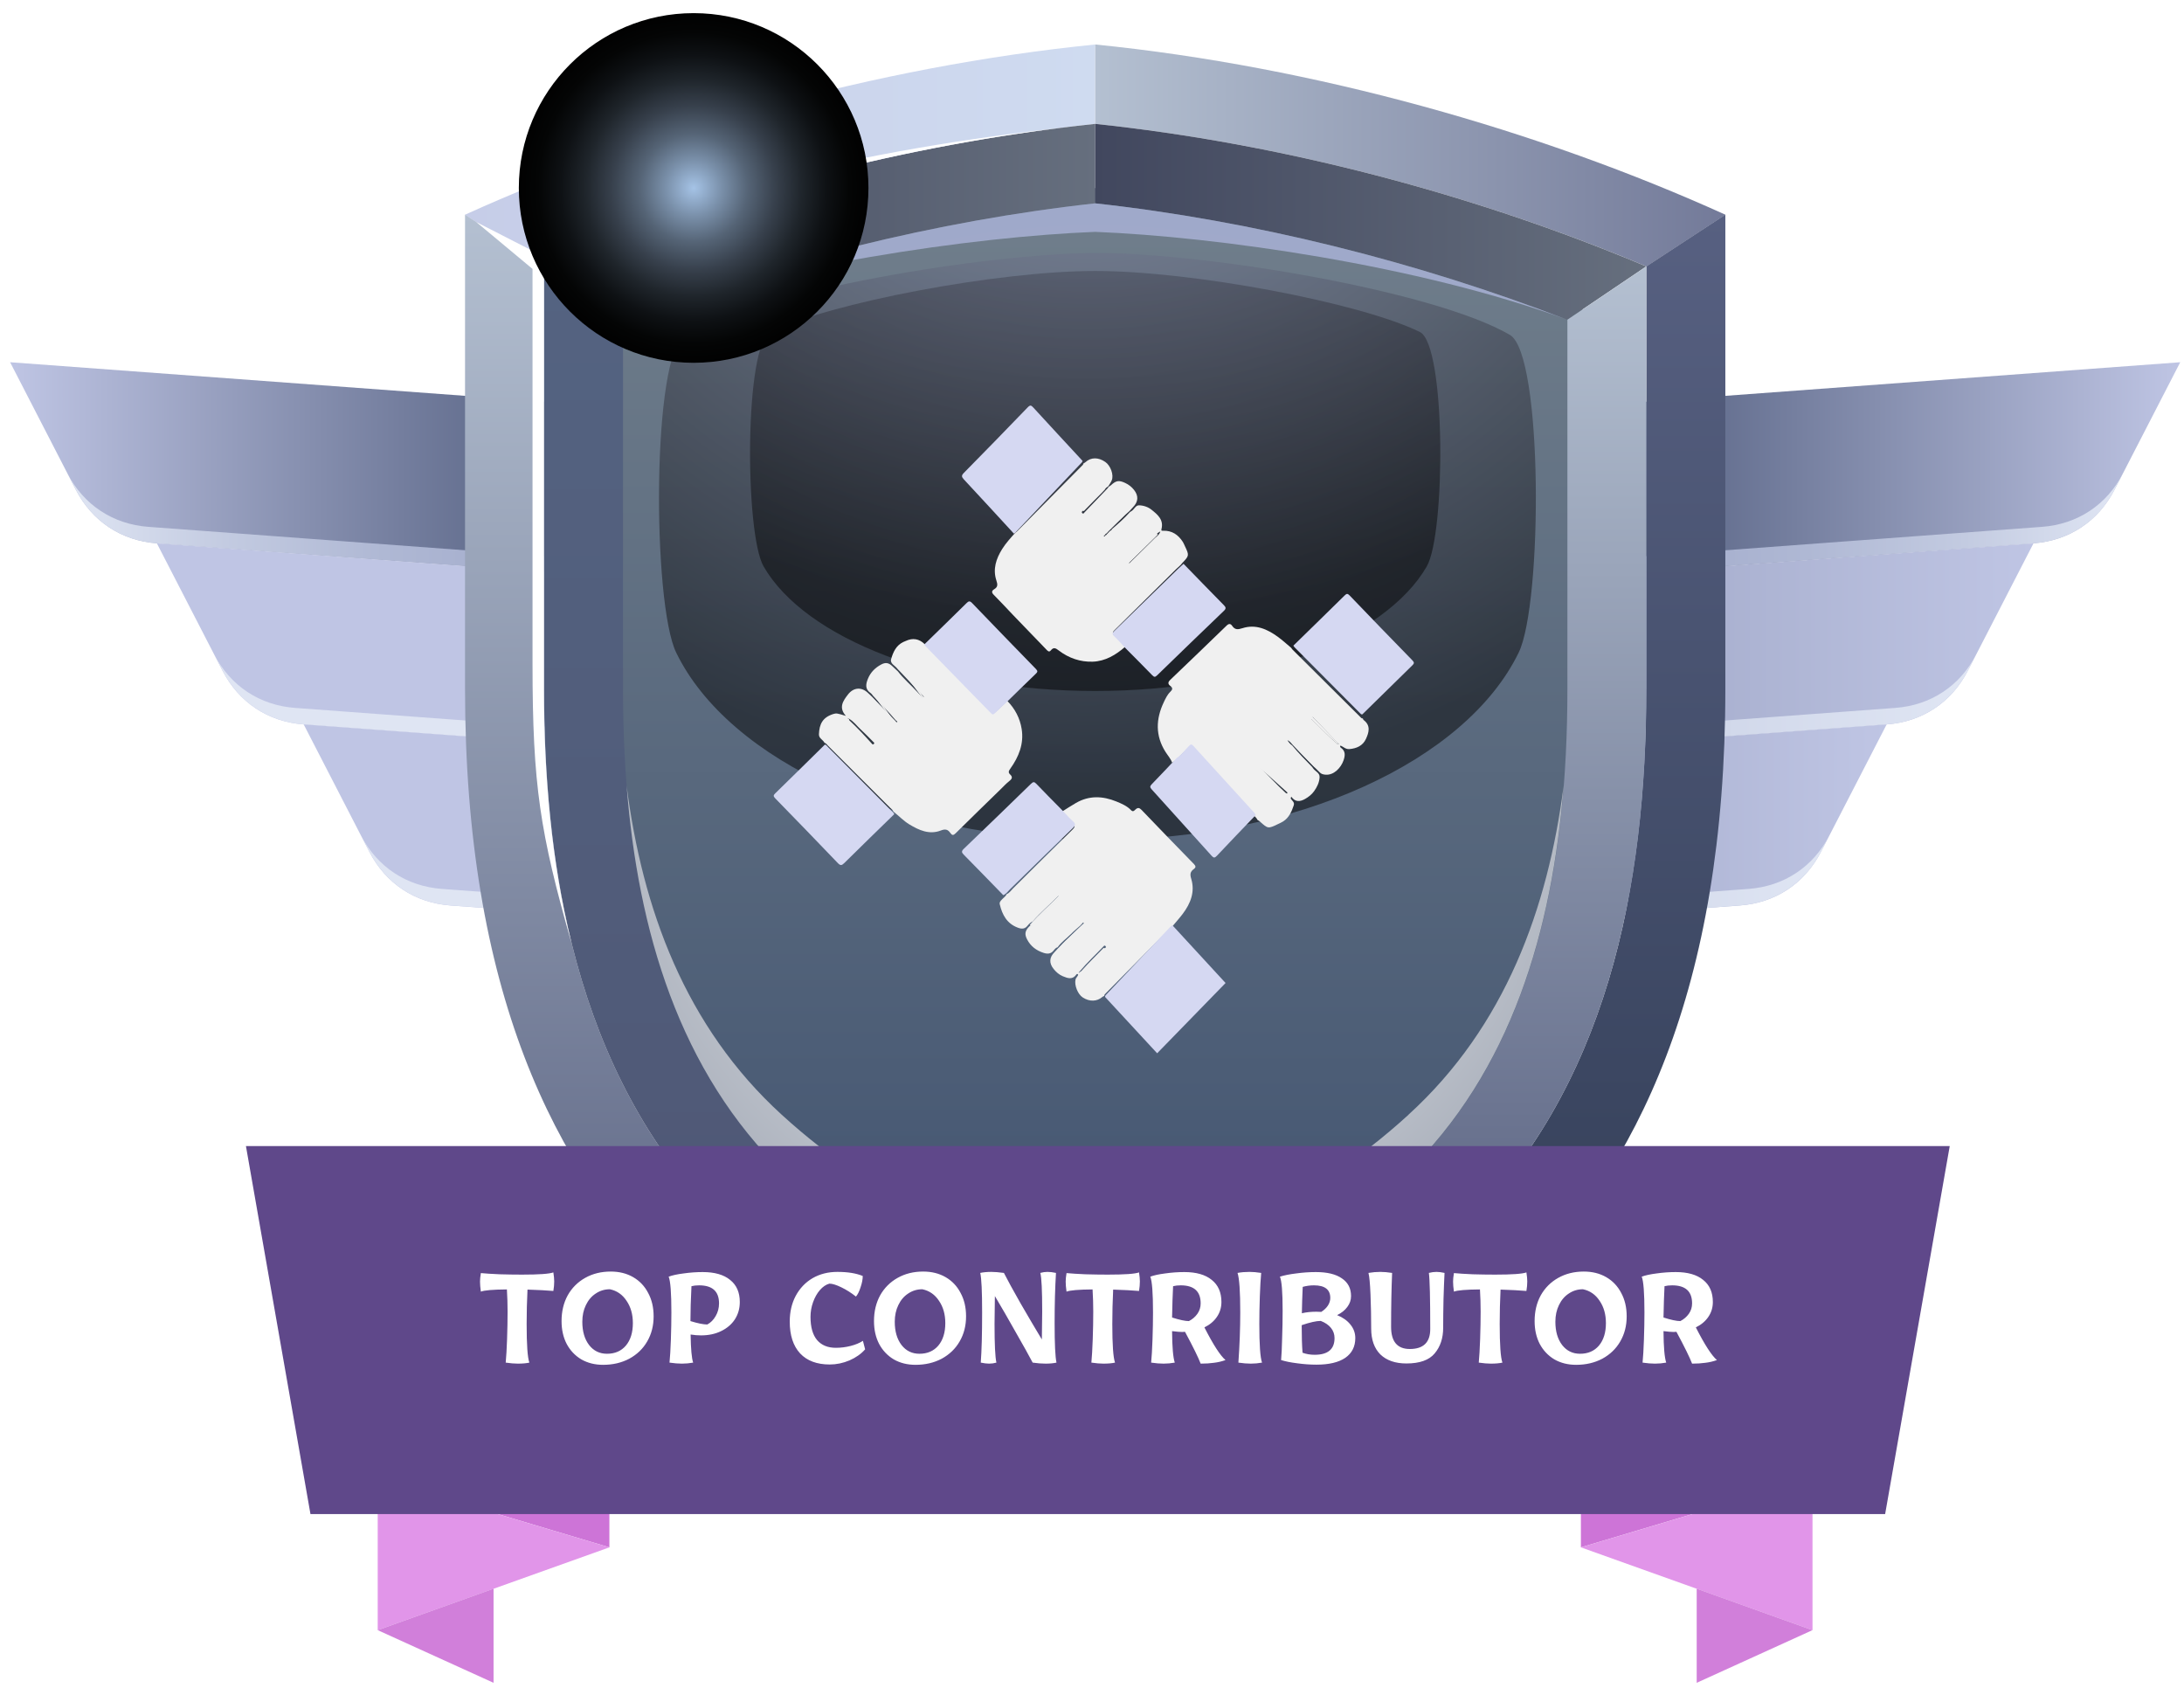 <svg width="154" height="119" viewBox="0 0 154 119" fill="none" xmlns="http://www.w3.org/2000/svg">
<path fill-rule="evenodd" clip-rule="evenodd" d="M153.735 25.539L105.172 29.126V41.128L143.382 38.306C145.89 38.122 147.954 36.755 149.106 34.52L153.735 25.539Z" fill="url(#paint0_linear_308_7963)"/>
<path style="mix-blend-mode:multiply" fill-rule="evenodd" clip-rule="evenodd" d="M105.172 40.015L143.984 37.145C146.493 36.962 148.556 35.595 149.708 33.359L149.106 34.522C147.954 36.758 145.89 38.124 143.382 38.308L105.172 41.13V40.01V40.015Z" fill="url(#paint1_linear_308_7963)"/>
<path fill-rule="evenodd" clip-rule="evenodd" d="M143.382 38.309L105.172 41.131V53.133L133.035 51.075C135.543 50.892 137.606 49.525 138.758 47.289L143.387 38.309H143.382Z" fill="url(#paint2_linear_308_7963)"/>
<path style="mix-blend-mode:multiply" fill-rule="evenodd" clip-rule="evenodd" d="M105.175 52.016L133.635 49.911C136.143 49.728 138.207 48.361 139.359 46.125L138.756 47.288C137.604 49.523 135.541 50.89 133.033 51.073L105.17 53.131V52.011L105.175 52.016Z" fill="url(#paint3_linear_308_7963)"/>
<path fill-rule="evenodd" clip-rule="evenodd" d="M133.033 51.074L105.17 53.132V65.134L122.681 63.841C125.189 63.657 127.252 62.291 128.404 60.055L133.033 51.074Z" fill="url(#paint4_linear_308_7963)"/>
<path style="mix-blend-mode:multiply" fill-rule="evenodd" clip-rule="evenodd" d="M105.175 64.013L123.283 62.673C125.791 62.489 127.854 61.123 129.006 58.887L128.404 60.049C127.252 62.285 125.189 63.652 122.681 63.835L105.17 65.129V64.008L105.175 64.013Z" fill="url(#paint5_linear_308_7963)"/>
<path fill-rule="evenodd" clip-rule="evenodd" d="M0.713 25.539L49.276 29.126V41.128L11.065 38.306C8.557 38.122 6.494 36.755 5.342 34.52L0.713 25.539Z" fill="url(#paint6_linear_308_7963)"/>
<path style="mix-blend-mode:multiply" fill-rule="evenodd" clip-rule="evenodd" d="M49.278 40.015L10.466 37.145C7.957 36.962 5.894 35.595 4.742 33.359L5.344 34.522C6.496 36.758 8.56 38.124 11.068 38.308L49.278 41.13V40.01V40.015Z" fill="url(#paint7_linear_308_7963)"/>
<path fill-rule="evenodd" clip-rule="evenodd" d="M11.068 38.309L49.278 41.131V53.133L21.415 51.075C18.907 50.892 16.843 49.525 15.691 47.289L11.062 38.309H11.068Z" fill="url(#paint8_linear_308_7963)"/>
<path style="mix-blend-mode:multiply" fill-rule="evenodd" clip-rule="evenodd" d="M49.277 52.016L20.817 49.911C18.309 49.728 16.246 48.361 15.094 46.125L15.696 47.288C16.848 49.523 18.911 50.89 21.419 51.073L49.282 53.131V52.011L49.277 52.016Z" fill="url(#paint9_linear_308_7963)"/>
<path fill-rule="evenodd" clip-rule="evenodd" d="M21.414 51.074L49.277 53.132V65.134L31.767 63.841C29.258 63.657 27.195 62.291 26.043 60.055L21.414 51.074Z" fill="url(#paint10_linear_308_7963)"/>
<path style="mix-blend-mode:multiply" fill-rule="evenodd" clip-rule="evenodd" d="M49.276 64.013L31.169 62.673C28.66 62.489 26.597 61.123 25.445 58.887L26.047 60.049C27.2 62.285 29.263 63.652 31.771 63.835L49.282 65.129V64.008L49.276 64.013Z" fill="url(#paint11_linear_308_7963)"/>
<path fill-rule="evenodd" clip-rule="evenodd" d="M76.873 95.548C68.903 92.81 60.771 89.5 54.607 83.562C45.15 74.451 42.852 61.15 42.852 48.567V21.804L43.543 21.537C54.22 17.405 65.724 14.52 77.103 13.268L77.224 13.258L77.344 13.268C88.723 14.525 100.227 17.405 110.904 21.537L111.595 21.804V48.567C111.595 61.156 109.297 74.451 99.84 83.562C93.676 89.5 85.549 92.81 77.574 95.548L77.224 95.669L76.873 95.548Z" fill="url(#paint12_linear_308_7963)"/>
<path fill-rule="evenodd" clip-rule="evenodd" d="M38.364 18.783C50.565 13.657 64.148 10.106 77.224 8.734V3.137C61.766 4.687 45.883 9.206 32.787 15.139L38.359 18.788L38.364 18.783Z" fill="url(#paint13_linear_308_7963)"/>
<path fill-rule="evenodd" clip-rule="evenodd" d="M77.223 8.734C64.147 10.106 50.559 13.657 38.363 18.783L43.935 22.543C54.539 18.438 66.075 15.563 77.223 14.337V8.734Z" fill="url(#paint14_linear_308_7963)"/>
<path fill-rule="evenodd" clip-rule="evenodd" d="M38.363 48.567V18.783L32.791 15.133V48.567C32.791 90.799 57.544 99.743 77.227 106.289V100.413C67.948 97.287 58.68 93.721 51.496 86.799C41.101 76.781 38.368 62.486 38.368 48.567H38.363Z" fill="url(#paint15_linear_308_7963)"/>
<path fill-rule="evenodd" clip-rule="evenodd" d="M38.365 18.781V48.566C38.365 62.484 41.098 76.78 51.492 86.797C58.672 93.72 67.945 97.286 77.224 100.412V94.526C69.37 91.824 61.373 88.578 55.357 82.786C46.141 73.905 43.931 60.856 43.931 48.566V22.541L38.359 18.781H38.365Z" fill="url(#paint16_linear_308_7963)"/>
<path fill-rule="evenodd" clip-rule="evenodd" d="M116.088 18.783C103.887 13.657 90.304 10.106 77.228 8.734V3.137C92.686 4.687 108.569 9.206 121.665 15.139L116.093 18.788L116.088 18.783Z" fill="url(#paint17_linear_308_7963)"/>
<path fill-rule="evenodd" clip-rule="evenodd" d="M77.223 8.734C90.298 10.106 103.887 13.657 116.082 18.783L110.511 22.543C99.907 18.438 88.366 15.563 77.223 14.337V8.734Z" fill="url(#paint18_linear_308_7963)"/>
<path fill-rule="evenodd" clip-rule="evenodd" d="M116.087 48.567V18.783L121.659 15.133V48.567C121.659 90.799 96.906 99.743 77.223 106.289V100.413C86.502 97.287 95.77 93.721 102.954 86.799C113.349 76.781 116.082 62.486 116.082 48.567H116.087Z" fill="url(#paint19_linear_308_7963)"/>
<path fill-rule="evenodd" clip-rule="evenodd" d="M116.088 18.781V48.566C116.088 62.484 113.355 76.78 102.96 86.797C95.776 93.72 86.507 97.286 77.228 100.412V94.526C85.083 91.824 93.079 88.578 99.096 82.786C108.312 73.905 110.522 60.856 110.522 48.566V22.541L116.093 18.781H116.088Z" fill="url(#paint20_linear_308_7963)"/>
<path style="mix-blend-mode:multiply" fill-rule="evenodd" clip-rule="evenodd" d="M43.934 22.541C54.396 18.693 68.718 16.682 77.222 16.347C85.726 16.682 100.047 18.687 110.51 22.541C99.906 18.436 88.365 15.561 77.222 14.336C66.073 15.561 54.537 18.436 43.934 22.541Z" fill="url(#paint21_radial_308_7963)"/>
<path style="mix-blend-mode:multiply" fill-rule="evenodd" clip-rule="evenodd" d="M99.313 78.599C85.447 91.239 68.994 91.239 55.128 78.599C48.294 72.372 45.288 64.025 44.184 55.391C44.98 65.513 47.833 75.535 55.353 82.782C61.364 88.574 69.36 91.826 77.22 94.522C85.075 91.82 93.071 88.574 99.088 82.782C106.612 75.535 109.461 65.507 110.257 55.391C109.152 64.02 106.146 72.367 99.313 78.593V78.599Z" fill="url(#paint22_radial_308_7963)"/>
<path style="mix-blend-mode:screen" opacity="0.5" fill-rule="evenodd" clip-rule="evenodd" d="M77.383 59.217C63.287 59.217 51.395 53.64 47.682 46.016C45.991 42.544 45.954 24.981 48.295 23.614C53.589 20.525 69.549 17.844 77.383 17.844C85.217 17.844 101.178 20.525 106.472 23.614C108.812 24.981 108.776 42.549 107.084 46.016C103.372 53.64 91.48 59.217 77.383 59.217Z" fill="url(#paint23_radial_308_7963)"/>
<path style="mix-blend-mode:screen" opacity="0.5" fill-rule="evenodd" clip-rule="evenodd" d="M77.225 48.718C66.129 48.718 56.766 45.01 53.844 39.936C52.514 37.627 52.482 24.316 54.325 23.41C58.494 21.352 70.344 19.105 77.225 19.105C84.105 19.105 95.955 21.352 100.123 23.41C101.967 24.321 101.935 37.632 100.605 39.936C97.683 45.005 88.32 48.718 77.225 48.718Z" fill="url(#paint24_radial_308_7963)"/>
<path fill-rule="evenodd" clip-rule="evenodd" d="M37.55 46.823C37.55 55.385 38.079 58.699 40.299 66.496C38.87 60.7 38.356 54.599 38.356 48.567V18.782C49.96 13.907 62.821 10.456 75.299 8.953C67.864 9.791 61.318 10.885 54.862 12.519C54.516 12.095 53.94 11.891 53.385 12.053C52.851 12.21 52.479 12.655 52.395 13.168C50.976 13.561 49.552 13.98 48.122 14.43C47.588 13.87 46.761 13.634 45.981 13.902C45.211 14.163 44.698 14.839 44.603 15.593C42.498 16.321 40.357 17.122 38.157 17.996L33.586 15.656L37.55 18.96V46.823Z" fill="white"/>
<path style="mix-blend-mode:screen" d="M48.91 25.579C55.718 25.579 61.237 20.06 61.237 13.252C61.237 6.445 55.718 0.926 48.91 0.926C42.103 0.926 36.584 6.445 36.584 13.252C36.584 20.06 42.103 25.579 48.91 25.579Z" fill="url(#paint25_radial_308_7963)"/>
<path d="M21.699 102.747L42.97 109.094V102.747H21.699Z" fill="#CD74D7"/>
<path d="M132.738 102.747L111.473 109.094V102.747H132.738Z" fill="#CD74D7"/>
<path d="M42.971 109.095L26.633 114.934V104.225L42.971 109.095Z" fill="#E195E9"/>
<path d="M111.473 109.095L127.805 114.934V104.225L111.473 109.095Z" fill="#E195E9"/>
<path d="M34.802 112.01V118.645L26.633 114.932L34.802 112.01Z" fill="#D17FDA"/>
<path d="M119.639 112.01V118.645L127.802 114.932L119.639 112.01Z" fill="#D17FDA"/>
<g filter="url(#filter0_i_308_7963)">
<path d="M17.342 76.803H137.481L132.926 102.75H21.892L17.342 76.803Z" fill="#5F488A"/>
</g>
<g filter="url(#filter1_d_308_7963)">
<path d="M36.511 92.142C36.279 92.142 35.995 92.118 35.659 92.07C35.699 91.654 35.731 91.102 35.755 90.414C35.779 89.718 35.791 89.07 35.791 88.47C35.791 87.958 35.775 87.438 35.743 86.91C34.759 86.918 34.147 86.97 33.907 87.066C33.867 86.786 33.847 86.55 33.847 86.358C33.847 86.198 33.867 85.998 33.907 85.758C34.235 85.79 34.675 85.818 35.227 85.842C35.787 85.858 36.315 85.866 36.811 85.866C38.003 85.866 38.739 85.814 39.019 85.71C39.059 85.966 39.079 86.178 39.079 86.346C39.079 86.554 39.059 86.778 39.019 87.018C38.555 86.978 37.947 86.946 37.195 86.922C37.155 87.746 37.135 88.554 37.135 89.346C37.135 90.81 37.199 91.718 37.327 92.07C37.111 92.118 36.839 92.142 36.511 92.142ZM42.525 92.226C41.949 92.226 41.437 92.098 40.989 91.842C40.549 91.578 40.205 91.214 39.957 90.75C39.717 90.286 39.597 89.75 39.597 89.142C39.597 88.462 39.741 87.858 40.029 87.33C40.325 86.802 40.737 86.39 41.265 86.094C41.793 85.798 42.393 85.65 43.065 85.65C43.665 85.65 44.193 85.782 44.649 86.046C45.105 86.31 45.457 86.682 45.705 87.162C45.961 87.634 46.089 88.182 46.089 88.806C46.089 89.47 45.937 90.062 45.633 90.582C45.337 91.094 44.917 91.498 44.373 91.794C43.829 92.082 43.213 92.226 42.525 92.226ZM42.801 91.446C43.361 91.446 43.805 91.254 44.133 90.87C44.461 90.478 44.625 89.95 44.625 89.286C44.625 88.67 44.477 88.146 44.181 87.714C43.893 87.274 43.501 87.002 43.005 86.898C42.637 86.898 42.305 86.998 42.009 87.198C41.713 87.39 41.481 87.662 41.313 88.014C41.145 88.358 41.061 88.75 41.061 89.19C41.061 89.87 41.221 90.418 41.541 90.834C41.861 91.242 42.281 91.446 42.801 91.446ZM48.085 92.142C47.829 92.142 47.537 92.118 47.209 92.07C47.249 91.678 47.281 91.142 47.305 90.462C47.329 89.774 47.341 89.13 47.341 88.53C47.341 87.162 47.277 86.322 47.149 86.01C47.405 85.914 47.757 85.838 48.205 85.782C48.653 85.718 49.101 85.686 49.549 85.686C50.389 85.686 51.033 85.87 51.481 86.238C51.937 86.598 52.165 87.118 52.165 87.798C52.165 88.254 52.049 88.662 51.817 89.022C51.585 89.374 51.261 89.65 50.845 89.85C50.437 90.05 49.965 90.15 49.429 90.15C49.197 90.15 48.953 90.13 48.697 90.09C48.713 91.114 48.773 91.774 48.877 92.07C48.613 92.118 48.349 92.142 48.085 92.142ZM49.873 89.382C50.113 89.254 50.309 89.058 50.461 88.794C50.621 88.522 50.701 88.222 50.701 87.894C50.701 87.046 50.233 86.622 49.297 86.622C49.089 86.622 48.909 86.642 48.757 86.682C48.709 87.626 48.685 88.446 48.685 89.142C49.205 89.302 49.601 89.382 49.873 89.382ZM58.507 92.202C57.603 92.202 56.907 91.942 56.419 91.422C55.931 90.894 55.687 90.146 55.687 89.178C55.687 88.498 55.827 87.894 56.107 87.366C56.395 86.83 56.791 86.414 57.295 86.118C57.807 85.822 58.391 85.674 59.047 85.674C59.775 85.674 60.371 85.77 60.835 85.962C60.835 86.194 60.783 86.462 60.679 86.766C60.583 87.062 60.475 87.278 60.355 87.414C60.035 87.158 59.695 86.942 59.335 86.766C58.975 86.59 58.691 86.502 58.483 86.502C58.243 86.566 58.019 86.718 57.811 86.958C57.611 87.19 57.451 87.474 57.331 87.81C57.211 88.146 57.151 88.49 57.151 88.842C57.151 89.57 57.307 90.118 57.619 90.486C57.931 90.846 58.371 91.026 58.939 91.026C59.291 91.026 59.639 90.982 59.983 90.894C60.327 90.806 60.615 90.686 60.847 90.534L61.003 91.134C60.723 91.454 60.355 91.714 59.899 91.914C59.443 92.106 58.979 92.202 58.507 92.202ZM64.556 92.226C63.98 92.226 63.468 92.098 63.02 91.842C62.58 91.578 62.236 91.214 61.988 90.75C61.748 90.286 61.628 89.75 61.628 89.142C61.628 88.462 61.772 87.858 62.06 87.33C62.356 86.802 62.768 86.39 63.296 86.094C63.824 85.798 64.424 85.65 65.096 85.65C65.696 85.65 66.224 85.782 66.68 86.046C67.136 86.31 67.488 86.682 67.736 87.162C67.992 87.634 68.12 88.182 68.12 88.806C68.12 89.47 67.968 90.062 67.664 90.582C67.368 91.094 66.948 91.498 66.404 91.794C65.86 92.082 65.244 92.226 64.556 92.226ZM64.832 91.446C65.392 91.446 65.836 91.254 66.164 90.87C66.492 90.478 66.656 89.95 66.656 89.286C66.656 88.67 66.508 88.146 66.212 87.714C65.924 87.274 65.532 87.002 65.036 86.898C64.668 86.898 64.336 86.998 64.04 87.198C63.744 87.39 63.512 87.662 63.344 88.014C63.176 88.358 63.092 88.75 63.092 89.19C63.092 89.87 63.252 90.418 63.572 90.834C63.892 91.242 64.312 91.446 64.832 91.446ZM69.744 92.142C69.584 92.142 69.388 92.118 69.156 92.07C69.22 91.238 69.252 90.058 69.252 88.53C69.252 87.05 69.208 86.122 69.12 85.746C69.344 85.698 69.604 85.674 69.9 85.674C70.132 85.674 70.428 85.698 70.788 85.746C71.044 86.25 71.436 86.966 71.964 87.894C72.5 88.822 73 89.67 73.464 90.438C73.48 89.59 73.488 88.934 73.488 88.47C73.488 86.982 73.444 86.074 73.356 85.746C73.524 85.698 73.692 85.674 73.86 85.674C74.036 85.674 74.236 85.698 74.46 85.746C74.396 86.786 74.364 87.966 74.364 89.286C74.364 90.75 74.408 91.678 74.496 92.07C74.28 92.118 74.024 92.142 73.728 92.142C73.456 92.142 73.152 92.118 72.816 92.07C72.56 91.582 72.168 90.878 71.64 89.958C71.12 89.03 70.624 88.17 70.152 87.378C70.136 88.226 70.128 88.882 70.128 89.346C70.128 90.786 70.172 91.694 70.26 92.07C70.092 92.118 69.92 92.142 69.744 92.142ZM77.808 92.142C77.576 92.142 77.292 92.118 76.956 92.07C76.996 91.654 77.028 91.102 77.052 90.414C77.076 89.718 77.088 89.07 77.088 88.47C77.088 87.958 77.072 87.438 77.04 86.91C76.056 86.918 75.444 86.97 75.204 87.066C75.164 86.786 75.144 86.55 75.144 86.358C75.144 86.198 75.164 85.998 75.204 85.758C75.532 85.79 75.972 85.818 76.524 85.842C77.084 85.858 77.612 85.866 78.108 85.866C79.3 85.866 80.036 85.814 80.316 85.71C80.356 85.966 80.376 86.178 80.376 86.346C80.376 86.554 80.356 86.778 80.316 87.018C79.852 86.978 79.244 86.946 78.492 86.922C78.452 87.746 78.432 88.554 78.432 89.346C78.432 90.81 78.496 91.718 78.624 92.07C78.408 92.118 78.136 92.142 77.808 92.142ZM82.046 92.142C81.79 92.142 81.498 92.118 81.17 92.07C81.21 91.678 81.242 91.138 81.266 90.45C81.29 89.754 81.302 89.114 81.302 88.53C81.302 87.162 81.238 86.322 81.11 86.01C81.366 85.914 81.718 85.838 82.166 85.782C82.614 85.718 83.062 85.686 83.51 85.686C84.35 85.686 84.994 85.87 85.442 86.238C85.898 86.598 86.126 87.118 86.126 87.798C86.126 88.19 86.018 88.542 85.802 88.854C85.594 89.158 85.302 89.402 84.926 89.586C85.55 90.81 86.046 91.578 86.414 91.89C86.15 91.986 85.878 92.05 85.598 92.082C85.326 92.122 85.014 92.142 84.662 92.142C84.502 91.718 84.134 90.97 83.558 89.898L83.366 89.91C83.206 89.91 82.966 89.89 82.646 89.85C82.654 90.978 82.718 91.718 82.838 92.07C82.574 92.118 82.31 92.142 82.046 92.142ZM83.834 89.142C84.082 89.014 84.282 88.842 84.434 88.626C84.586 88.41 84.662 88.166 84.662 87.894C84.662 87.046 84.194 86.622 83.258 86.622C83.05 86.622 82.87 86.642 82.718 86.682C82.686 87.29 82.662 88.026 82.646 88.89C83.174 89.058 83.57 89.142 83.834 89.142ZM88.198 92.142C87.942 92.142 87.65 92.118 87.322 92.07C87.41 90.838 87.454 89.658 87.454 88.53C87.454 87.058 87.39 86.13 87.262 85.746C87.526 85.698 87.806 85.674 88.102 85.674C88.342 85.674 88.618 85.698 88.93 85.746C88.89 86.162 88.858 86.718 88.834 87.414C88.81 88.102 88.798 88.746 88.798 89.346C88.798 90.81 88.862 91.718 88.99 92.07C88.726 92.118 88.462 92.142 88.198 92.142ZM92.83 92.214C92.382 92.214 91.93 92.182 91.474 92.118C91.018 92.062 90.638 91.986 90.334 91.89C90.366 91.546 90.39 91.038 90.406 90.366C90.43 89.694 90.442 89.042 90.442 88.41C90.442 87.098 90.378 86.298 90.25 86.01C90.554 85.914 90.938 85.838 91.402 85.782C91.866 85.718 92.326 85.686 92.782 85.686C93.582 85.686 94.194 85.834 94.618 86.13C95.05 86.418 95.266 86.834 95.266 87.378C95.266 87.658 95.178 87.914 95.002 88.146C94.834 88.378 94.594 88.57 94.282 88.722C94.682 88.882 94.994 89.102 95.218 89.382C95.45 89.662 95.566 89.982 95.566 90.342C95.566 90.942 95.33 91.406 94.858 91.734C94.386 92.054 93.71 92.214 92.83 92.214ZM91.798 88.59C92.102 88.518 92.442 88.482 92.818 88.482L93.166 88.494C93.366 88.366 93.522 88.218 93.634 88.05C93.746 87.874 93.802 87.694 93.802 87.51C93.802 86.918 93.418 86.622 92.65 86.622C92.378 86.622 92.114 86.658 91.858 86.73C91.826 87.426 91.806 88.046 91.798 88.59ZM92.698 91.518C93.634 91.518 94.102 91.126 94.102 90.342C94.102 90.07 94.018 89.83 93.85 89.622C93.682 89.414 93.442 89.25 93.13 89.13C92.818 89.13 92.37 89.23 91.786 89.43C91.786 90.222 91.806 90.87 91.846 91.374C92.11 91.47 92.394 91.518 92.698 91.518ZM99.17 92.13C98.386 92.13 97.774 91.918 97.334 91.494C96.902 91.062 96.686 90.454 96.686 89.67C96.686 88.846 96.67 88.046 96.638 87.27C96.606 86.494 96.558 85.986 96.494 85.746C96.774 85.698 97.054 85.674 97.334 85.674C97.574 85.674 97.85 85.698 98.162 85.746C98.114 86.866 98.09 88.134 98.09 89.55C98.09 90.59 98.53 91.11 99.41 91.11C100.37 91.11 100.85 90.642 100.85 89.706C100.85 87.522 100.818 86.202 100.754 85.746C100.938 85.698 101.118 85.674 101.294 85.674C101.454 85.674 101.642 85.698 101.858 85.746C101.834 86.202 101.81 86.814 101.786 87.582C101.77 88.35 101.762 89.026 101.762 89.61C101.762 90.346 101.562 90.95 101.162 91.422C100.77 91.894 100.106 92.13 99.17 92.13ZM105.124 92.142C104.892 92.142 104.608 92.118 104.272 92.07C104.312 91.654 104.344 91.102 104.368 90.414C104.392 89.718 104.404 89.07 104.404 88.47C104.404 87.958 104.388 87.438 104.356 86.91C103.372 86.918 102.76 86.97 102.52 87.066C102.48 86.786 102.46 86.55 102.46 86.358C102.46 86.198 102.48 85.998 102.52 85.758C102.848 85.79 103.288 85.818 103.84 85.842C104.4 85.858 104.928 85.866 105.424 85.866C106.616 85.866 107.352 85.814 107.632 85.71C107.672 85.966 107.692 86.178 107.692 86.346C107.692 86.554 107.672 86.778 107.632 87.018C107.168 86.978 106.56 86.946 105.808 86.922C105.768 87.746 105.748 88.554 105.748 89.346C105.748 90.81 105.812 91.718 105.94 92.07C105.724 92.118 105.452 92.142 105.124 92.142ZM111.138 92.226C110.562 92.226 110.05 92.098 109.602 91.842C109.162 91.578 108.818 91.214 108.57 90.75C108.33 90.286 108.21 89.75 108.21 89.142C108.21 88.462 108.354 87.858 108.642 87.33C108.938 86.802 109.35 86.39 109.878 86.094C110.406 85.798 111.006 85.65 111.678 85.65C112.278 85.65 112.806 85.782 113.262 86.046C113.718 86.31 114.07 86.682 114.318 87.162C114.574 87.634 114.702 88.182 114.702 88.806C114.702 89.47 114.55 90.062 114.246 90.582C113.95 91.094 113.53 91.498 112.986 91.794C112.442 92.082 111.826 92.226 111.138 92.226ZM111.414 91.446C111.974 91.446 112.418 91.254 112.746 90.87C113.074 90.478 113.238 89.95 113.238 89.286C113.238 88.67 113.09 88.146 112.794 87.714C112.506 87.274 112.114 87.002 111.618 86.898C111.25 86.898 110.918 86.998 110.622 87.198C110.326 87.39 110.094 87.662 109.926 88.014C109.758 88.358 109.674 88.75 109.674 89.19C109.674 89.87 109.834 90.418 110.154 90.834C110.474 91.242 110.894 91.446 111.414 91.446ZM116.698 92.142C116.442 92.142 116.15 92.118 115.822 92.07C115.862 91.678 115.894 91.138 115.918 90.45C115.942 89.754 115.954 89.114 115.954 88.53C115.954 87.162 115.89 86.322 115.762 86.01C116.018 85.914 116.37 85.838 116.818 85.782C117.266 85.718 117.714 85.686 118.162 85.686C119.002 85.686 119.646 85.87 120.094 86.238C120.55 86.598 120.778 87.118 120.778 87.798C120.778 88.19 120.67 88.542 120.454 88.854C120.246 89.158 119.954 89.402 119.578 89.586C120.202 90.81 120.698 91.578 121.066 91.89C120.802 91.986 120.53 92.05 120.25 92.082C119.978 92.122 119.666 92.142 119.314 92.142C119.154 91.718 118.786 90.97 118.21 89.898L118.018 89.91C117.858 89.91 117.618 89.89 117.298 89.85C117.306 90.978 117.37 91.718 117.49 92.07C117.226 92.118 116.962 92.142 116.698 92.142ZM118.486 89.142C118.734 89.014 118.934 88.842 119.086 88.626C119.238 88.41 119.314 88.166 119.314 87.894C119.314 87.046 118.846 86.622 117.91 86.622C117.702 86.622 117.522 86.642 117.37 86.682C117.338 87.29 117.314 88.026 117.298 88.89C117.826 89.058 118.222 89.142 118.486 89.142Z" fill="white"/>
</g>
<g filter="url(#filter2_di_308_7963)">
<path d="M92.532 51.086C92.551 51.112 92.57 51.138 92.587 51.165C92.73 51.383 93.063 51.483 93.049 51.787C93.033 52.156 92.873 52.488 92.656 52.789C92.489 53.02 92.267 53.192 92.024 53.33C91.678 53.526 91.33 53.568 91.055 53.171C91.024 53.246 91.004 53.269 91.01 53.282C91.078 53.449 91.306 53.541 91.225 53.782C91.075 54.223 90.897 54.644 90.484 54.911C90.368 54.987 90.237 55.041 90.111 55.102C89.416 55.437 89.406 55.434 88.834 54.917C88.788 54.875 88.728 54.848 88.674 54.814C88.64 54.761 88.615 54.7 88.572 54.656C87.017 53.08 85.457 51.508 83.905 49.929C83.769 49.791 83.701 49.821 83.574 49.936C83.267 50.216 83.017 50.559 82.651 50.774C82.552 50.486 82.341 50.264 82.183 50.012C81.457 48.861 81.498 47.691 82.065 46.501C82.19 46.239 82.315 45.972 82.526 45.77C82.684 45.618 82.709 45.503 82.526 45.365C82.335 45.222 82.35 45.092 82.525 44.925C83.852 43.658 85.174 42.385 86.492 41.107C86.647 40.957 86.769 40.956 86.884 41.125C87.078 41.409 87.277 41.396 87.605 41.291C88.54 40.99 89.357 41.356 90.103 41.897C90.432 42.137 90.732 42.414 91.046 42.675C91.078 42.718 91.103 42.765 91.14 42.802C92.729 44.383 94.32 45.964 95.911 47.543C95.963 47.595 96.006 47.664 96.096 47.654C96.115 47.691 96.123 47.742 96.153 47.765C96.668 48.152 96.526 48.64 96.318 49.094C96.101 49.571 95.668 49.77 95.148 49.814C94.888 49.836 94.726 49.648 94.522 49.563C94.467 49.645 94.512 49.69 94.55 49.717C94.892 49.957 94.85 50.28 94.737 50.607C94.561 51.122 94.062 51.665 93.472 51.619C93.3 51.605 93.163 51.573 93.045 51.444C92.907 51.294 92.753 51.161 92.606 51.02C92.123 50.52 91.64 50.02 91.156 49.521C91.044 49.393 90.942 49.254 90.779 49.184C90.87 49.328 90.969 49.463 91.114 49.554C91.559 50.091 92.049 50.586 92.534 51.087L92.532 51.086ZM90.725 52.827C90.078 52.245 89.431 51.662 88.785 51.08C89.441 51.653 90.008 52.314 90.655 52.901C90.689 52.917 90.742 52.957 90.752 52.947C90.808 52.899 90.765 52.86 90.725 52.826V52.827ZM94.302 49.359C93.754 48.788 93.205 48.216 92.656 47.645C92.61 47.597 92.564 47.501 92.481 47.6C92.421 47.671 92.489 47.716 92.532 47.757C93.119 48.304 93.653 48.907 94.274 49.419C94.3 49.463 94.345 49.518 94.384 49.465C94.413 49.426 94.342 49.388 94.303 49.36L94.302 49.359Z" fill="#F0F0F0"/>
<path d="M63.413 44.292C63.364 44.24 63.308 44.193 63.266 44.136C63.107 43.919 62.744 43.791 62.837 43.466C62.977 42.976 63.188 42.505 63.695 42.263C63.751 42.236 63.811 42.217 63.867 42.19C64.36 41.959 64.803 42.032 65.197 42.41C65.218 42.43 65.253 42.436 65.281 42.449C65.295 42.477 65.301 42.511 65.321 42.531C66.854 44.092 68.389 45.65 69.918 47.214C70.036 47.335 70.094 47.29 70.188 47.198C70.463 46.932 70.746 46.674 71.025 46.413C71.571 46.968 71.92 47.638 72.041 48.397C72.208 49.438 71.839 50.356 71.244 51.188C71.13 51.349 71.069 51.456 71.231 51.607C71.409 51.773 71.376 51.904 71.183 52.056C70.947 52.241 70.742 52.465 70.526 52.676C69.478 53.698 68.426 54.718 67.385 55.749C67.222 55.911 67.134 55.903 67.01 55.726C66.841 55.485 66.671 55.427 66.344 55.553C65.534 55.867 64.801 55.538 64.109 55.116C63.698 54.866 63.372 54.512 62.995 54.221C62.96 54.103 62.856 54.042 62.778 53.963C61.311 52.495 59.843 51.029 58.373 49.564C58.301 49.492 58.245 49.398 58.137 49.369C58.032 49.151 57.733 49.06 57.745 48.766C57.774 48.047 58.007 47.58 58.753 47.342C58.972 47.272 59.041 47.288 59.648 47.475C59.116 46.889 59.441 46.418 59.798 45.959C60.194 45.45 60.769 45.42 61.222 45.873C61.31 45.961 61.403 46.043 61.493 46.127C62.043 46.695 62.592 47.263 63.142 47.831C63.176 47.875 63.197 47.942 63.276 47.908C63.256 47.863 63.239 47.817 63.182 47.807C62.663 47.205 62.121 46.623 61.561 46.059C61.508 45.996 61.465 45.917 61.4 45.873C60.98 45.591 61.044 45.23 61.207 44.839C61.395 44.386 61.724 44.068 62.147 43.844C62.455 43.681 62.679 43.731 62.931 43.978C63.056 44.101 63.187 44.218 63.315 44.338C63.711 44.859 64.215 45.277 64.653 45.758C64.788 45.906 64.929 46.05 65.066 46.196L65.143 46.12C64.566 45.511 63.99 44.901 63.414 44.292H63.413ZM59.877 47.682C59.85 47.663 59.822 47.643 59.794 47.625C59.794 47.625 59.784 47.639 59.778 47.646L59.868 47.692C59.873 47.722 59.867 47.764 59.884 47.78C60.44 48.297 60.956 48.851 61.462 49.415C61.503 49.461 61.543 49.524 61.61 49.458C61.693 49.376 61.605 49.332 61.56 49.287C61.267 48.993 60.979 48.694 60.673 48.413C60.408 48.169 60.199 47.865 59.877 47.682V47.682Z" fill="#F0F0F0"/>
<path d="M74.581 63.785C74.451 63.814 74.372 63.919 74.298 64.013C74.097 64.266 73.858 64.268 73.581 64.179C73.07 64.013 72.671 63.714 72.421 63.227C72.234 62.864 72.277 62.632 72.558 62.337C72.662 62.229 72.814 62.155 72.834 61.978C72.917 62.014 72.963 61.957 73.015 61.906C73.552 61.375 74.09 60.845 74.627 60.315C74.665 60.277 74.7 60.239 74.633 60.157C74.036 60.769 73.38 61.315 72.82 61.962C72.678 62.031 72.558 62.133 72.464 62.255C72.273 62.501 72.056 62.51 71.781 62.409C71.008 62.126 70.672 61.507 70.496 60.755C70.461 60.607 70.556 60.522 70.637 60.43C70.752 60.301 70.909 60.21 70.979 60.041C71.18 59.961 71.291 59.776 71.437 59.633C72.833 58.252 74.221 56.861 75.625 55.488C75.829 55.288 75.812 55.189 75.621 55.011C75.356 54.767 75.121 54.491 74.874 54.229C75.206 54.022 75.533 53.805 75.872 53.61C76.803 53.074 77.758 53.116 78.723 53.51C79.096 53.663 79.468 53.822 79.754 54.121C79.89 54.264 79.978 54.158 80.061 54.078C80.223 53.924 80.339 53.94 80.497 54.105C81.722 55.385 82.955 56.657 84.193 57.925C84.332 58.068 84.328 58.166 84.178 58.273C83.931 58.45 83.897 58.633 83.994 58.95C84.278 59.876 83.953 60.691 83.401 61.426C83.164 61.74 82.9 62.032 82.648 62.334C82.599 62.37 82.544 62.401 82.502 62.444C80.99 63.973 79.479 65.504 77.968 67.034C77.917 67.086 77.856 67.129 77.869 67.215C77.824 67.238 77.772 67.254 77.735 67.286C77.349 67.62 76.826 67.636 76.348 67.325C75.993 67.094 75.75 66.464 75.836 66.068C75.867 65.923 76.006 65.84 76.025 65.706C75.967 65.65 75.923 65.67 75.902 65.701C75.627 66.098 75.284 65.97 74.942 65.829C74.679 65.72 74.47 65.535 74.293 65.315C73.963 64.905 73.987 64.503 74.352 64.135C74.447 64.04 74.535 63.938 74.626 63.839C75.169 63.311 75.712 62.783 76.254 62.254C76.276 62.23 76.298 62.206 76.319 62.183C76.369 62.149 76.438 62.126 76.406 62.038C76.341 62.054 76.303 62.096 76.283 62.157C76.245 62.159 76.223 62.178 76.22 62.218C75.984 62.429 75.738 62.631 75.515 62.856C75.206 63.167 74.838 63.418 74.58 63.782L74.581 63.785ZM76.112 65.553C76.149 65.53 76.186 65.507 76.224 65.484C76.769 64.936 77.311 64.383 77.887 63.869C77.931 63.829 78.033 63.796 77.951 63.702C77.889 63.631 77.847 63.685 77.804 63.73C77.258 64.306 76.676 64.845 76.163 65.452C76.139 65.479 76.115 65.505 76.09 65.532C76.078 65.545 76.055 65.566 76.057 65.569C76.085 65.61 76.097 65.574 76.112 65.554L76.112 65.553Z" fill="#F0F0F0"/>
<path d="M78.179 31.316C78.23 31.282 78.287 31.257 78.331 31.216C78.696 30.878 78.891 30.842 79.34 31.05C79.587 31.164 79.799 31.329 79.965 31.542C80.299 31.971 80.266 32.383 79.882 32.77C79.796 32.858 79.716 32.952 79.633 33.043C79.182 33.416 78.785 33.847 78.369 34.258C78.325 34.301 78.28 34.345 78.236 34.388C78.218 34.405 78.201 34.421 78.184 34.438C78.133 34.494 78.081 34.551 78.03 34.607C77.969 34.63 77.924 34.667 77.908 34.734C77.86 34.732 77.842 34.765 77.835 34.805C77.834 34.812 77.86 34.831 77.863 34.83C77.895 34.805 77.96 34.793 77.906 34.731C78.005 34.784 78.018 34.674 78.071 34.642C78.12 34.59 78.17 34.538 78.219 34.486L78.282 34.425C78.342 34.403 78.385 34.363 78.409 34.303C78.852 33.922 79.291 33.537 79.681 33.099C79.725 33.071 79.769 33.046 79.811 33.016C79.986 32.894 80.082 32.624 80.31 32.627C80.629 32.632 80.95 32.74 81.201 32.941C81.631 33.285 82.071 33.646 81.897 34.31C81.865 34.43 81.936 34.422 82.015 34.419C82.637 34.397 83.081 34.7 83.407 35.209C83.468 35.305 83.508 35.413 83.557 35.517C83.86 36.152 83.855 36.182 83.368 36.691C83.332 36.728 83.304 36.772 83.272 36.813C83.152 36.925 83.028 37.034 82.911 37.149C81.471 38.575 80.034 40.003 78.592 41.425C78.457 41.557 78.42 41.639 78.578 41.79C78.846 42.045 79.086 42.33 79.337 42.603C78.676 43.179 77.929 43.622 77.05 43.651C76.183 43.681 75.365 43.403 74.659 42.864C74.461 42.713 74.301 42.596 74.098 42.854C73.969 43.018 73.865 42.882 73.772 42.786C72.988 41.974 72.203 41.162 71.421 40.348C70.969 39.877 70.531 39.394 70.069 38.934C69.899 38.764 69.933 38.646 70.101 38.545C70.369 38.384 70.352 38.212 70.258 37.927C69.995 37.127 70.237 36.392 70.667 35.707C70.933 35.284 71.27 34.918 71.601 34.549C71.641 34.518 71.686 34.493 71.721 34.457C73.24 32.924 74.758 31.39 76.276 29.856C76.326 29.805 76.388 29.762 76.392 29.68C76.443 29.647 76.501 29.621 76.545 29.58C76.926 29.233 77.446 29.228 77.938 29.57C78.311 29.828 78.549 30.483 78.393 30.864C78.331 31.015 78.228 31.148 78.144 31.289C78.098 31.321 78.051 31.352 78.005 31.384C77.888 31.514 77.778 31.652 77.652 31.774C77.228 32.185 76.8 32.591 76.375 33.001C76.329 33.045 76.23 33.086 76.31 33.173C76.392 33.261 76.434 33.163 76.479 33.117C77.017 32.558 77.555 31.998 78.092 31.438L78.179 31.318L78.179 31.316ZM81.442 34.926C81.575 34.805 81.742 34.712 81.819 34.468C81.605 34.577 81.486 34.7 81.404 34.865C81.36 34.888 81.308 34.903 81.274 34.937C80.728 35.47 80.184 36.006 79.641 36.541C79.605 36.577 79.559 36.608 79.623 36.721C80.236 36.116 80.839 35.522 81.442 34.927V34.926Z" fill="#F0F0F0"/>
<path d="M77.924 67.292C77.911 67.203 77.972 67.157 78.022 67.105C79.522 65.519 81.023 63.933 82.524 62.348C82.567 62.303 82.621 62.272 82.669 62.234C83.915 63.588 85.162 64.941 86.418 66.306C84.807 67.96 83.204 69.607 81.594 71.261C80.365 69.933 79.145 68.613 77.924 67.292V67.292Z" fill="#D5D8F2"/>
<path d="M76.329 29.49C76.325 29.577 76.263 29.623 76.213 29.676C74.681 31.294 73.149 32.911 71.616 34.528C71.58 34.565 71.535 34.593 71.495 34.625C70.321 33.351 69.152 32.071 67.969 30.806C67.789 30.613 67.787 30.52 67.974 30.331C69.48 28.803 70.979 27.266 72.468 25.718C72.649 25.53 72.723 25.581 72.869 25.741C74.018 26.996 75.175 28.241 76.33 29.49H76.329Z" fill="#D5D8F2"/>
<path d="M96.059 47.37C95.973 47.38 95.931 47.312 95.881 47.262C94.35 45.724 92.819 44.184 91.289 42.644C91.253 42.608 91.228 42.562 91.199 42.52C92.405 41.342 93.613 40.168 94.813 38.983C94.953 38.845 95.022 38.833 95.166 38.983C96.636 40.515 98.112 42.042 99.595 43.56C99.745 43.714 99.716 43.785 99.581 43.916C98.403 45.064 97.232 46.218 96.059 47.37V47.37Z" fill="#D5D8F2"/>
<path d="M58.169 49.492C58.279 49.521 58.334 49.617 58.407 49.69C59.885 51.173 61.361 52.656 62.836 54.143C62.916 54.223 63.02 54.285 63.055 54.403C61.878 55.551 60.698 56.695 59.53 57.852C59.347 58.032 59.256 58.037 59.074 57.847C57.611 56.318 56.139 54.799 54.661 53.285C54.512 53.132 54.533 53.062 54.674 52.925C55.843 51.786 57.005 50.638 58.169 49.493V49.492Z" fill="#D5D8F2"/>
<path d="M71.01 46.476C70.727 46.742 70.439 47.005 70.161 47.276C70.065 47.37 70.006 47.416 69.886 47.293C68.334 45.697 66.776 44.108 65.22 42.515C65.199 42.494 65.193 42.459 65.18 42.43C66.171 41.463 67.166 40.499 68.15 39.525C68.302 39.373 68.388 39.353 68.545 39.517C70.04 41.072 71.54 42.622 73.046 44.166C73.189 44.313 73.169 44.378 73.033 44.507C72.353 45.157 71.684 45.818 71.011 46.475L71.01 46.476Z" fill="#D5D8F2"/>
<path d="M82.986 50.429C83.324 50.214 83.555 49.871 83.838 49.592C83.955 49.476 84.018 49.446 84.143 49.584C85.576 51.163 87.014 52.735 88.45 54.31C88.49 54.354 88.512 54.416 88.543 54.469C87.629 55.424 86.711 56.374 85.805 57.339C85.655 57.498 85.576 57.495 85.436 57.339C84.032 55.774 82.624 54.214 81.212 52.658C81.081 52.514 81.069 52.438 81.213 52.29C81.811 51.678 82.396 51.05 82.986 50.428V50.429Z" fill="#D5D8F2"/>
<path d="M79.353 42.69C79.091 42.41 78.84 42.118 78.562 41.856C78.396 41.701 78.435 41.617 78.576 41.481C80.08 40.022 81.578 38.557 83.078 37.095C83.2 36.976 83.329 36.865 83.454 36.75C84.401 37.723 85.344 38.7 86.298 39.666C86.45 39.821 86.465 39.909 86.302 40.065C84.727 41.576 83.156 43.092 81.592 44.614C81.448 44.755 81.38 44.745 81.245 44.605C80.621 43.96 79.985 43.327 79.353 42.69Z" fill="#D5D8F2"/>
<path d="M74.852 54.076C75.113 54.349 75.362 54.635 75.64 54.889C75.842 55.073 75.86 55.176 75.645 55.384C74.163 56.81 72.7 58.255 71.226 59.69C71.074 59.838 70.956 60.03 70.744 60.113C69.821 59.166 68.903 58.216 67.973 57.275C67.818 57.118 67.766 57.03 67.956 56.848C69.545 55.326 71.125 53.794 72.701 52.258C72.853 52.109 72.933 52.113 73.078 52.265C73.661 52.876 74.258 53.474 74.851 54.076H74.852Z" fill="#D5D8F2"/>
<path d="M63.672 44.18C64.174 44.859 64.676 45.539 65.179 46.219L65.112 46.304C64.992 46.141 64.87 45.98 64.752 45.815C64.371 45.278 63.931 44.811 63.586 44.231C63.615 44.215 63.644 44.197 63.672 44.18L63.672 44.18Z" fill="#F0F0F0"/>
<path d="M63.016 47.897C62.497 47.216 61.979 46.535 61.461 45.855C61.482 45.828 61.503 45.8 61.525 45.773C62.054 46.45 62.564 47.147 63.054 47.868C63.041 47.878 63.029 47.888 63.016 47.897H63.016Z" fill="#F0F0F0"/>
<path d="M76.329 62.271C75.813 62.79 75.296 63.309 74.779 63.827C74.765 63.809 74.751 63.79 74.736 63.771C74.981 63.414 75.331 63.166 75.626 62.861C75.838 62.64 76.072 62.442 76.296 62.234C76.307 62.247 76.318 62.259 76.329 62.271Z" fill="#F0F0F0"/>
<path d="M92.716 51.085C92.198 50.576 91.675 50.072 91.199 49.526C91.214 49.514 91.229 49.503 91.244 49.492C91.76 50.001 92.276 50.509 92.792 51.017C92.767 51.039 92.741 51.062 92.716 51.085Z" fill="#F0F0F0"/>
<path d="M78.454 34.055C78.79 33.709 79.112 33.346 79.477 33.031C79.49 33.047 79.503 33.062 79.515 33.078C79.2 33.447 78.844 33.772 78.485 34.093C78.475 34.08 78.465 34.068 78.453 34.056L78.454 34.055Z" fill="#F0F0F0"/>
<path d="M94.351 49.491C93.637 48.907 93.022 48.22 92.347 47.595C92.296 47.548 92.218 47.498 92.287 47.416C92.382 47.303 92.436 47.413 92.488 47.468C93.121 48.118 93.752 48.772 94.384 49.423C94.373 49.446 94.362 49.468 94.351 49.49V49.491Z" fill="#F0F0F0"/>
<path d="M90.61 52.679C90.079 52.165 89.613 51.587 89.074 51.086C89.605 51.595 90.136 52.105 90.667 52.614C90.648 52.636 90.629 52.657 90.61 52.679Z" fill="#F0F0F0"/>
<path d="M59.878 47.367C60.262 47.582 60.513 47.94 60.83 48.227C61.195 48.557 61.539 48.911 61.89 49.256C61.944 49.309 62.05 49.361 61.95 49.458C61.869 49.535 61.821 49.461 61.773 49.407C61.168 48.743 60.55 48.091 59.887 47.483C59.866 47.463 59.873 47.413 59.867 47.378L59.878 47.367Z" fill="#F0F0F0"/>
<path d="M72.613 62.206C73.255 61.455 74.008 60.822 74.693 60.113C74.771 60.208 74.731 60.252 74.687 60.295C74.07 60.911 73.453 61.525 72.837 62.141C72.777 62.2 72.725 62.266 72.629 62.224L72.613 62.206Z" fill="#F0F0F0"/>
<path d="M76.331 65.393C76.779 64.86 77.29 64.388 77.767 63.883C77.805 63.843 77.841 63.796 77.896 63.859C77.968 63.941 77.879 63.97 77.84 64.005C77.335 64.456 76.861 64.94 76.384 65.421C76.366 65.412 76.348 65.402 76.33 65.393L76.331 65.393Z" fill="#F0F0F0"/>
<path d="M77.923 31.485C77.451 31.974 76.978 32.463 76.505 32.95C76.466 32.991 76.429 33.077 76.357 32.999C76.286 32.923 76.373 32.888 76.414 32.849C76.787 32.491 77.165 32.138 77.536 31.778C77.646 31.672 77.743 31.552 77.846 31.438C77.871 31.453 77.897 31.469 77.922 31.484L77.923 31.485Z" fill="#F0F0F0"/>
<path d="M81.64 34.696C80.948 35.376 80.256 36.057 79.552 36.749C79.479 36.62 79.531 36.584 79.572 36.544C80.197 35.931 80.82 35.317 81.447 34.707C81.486 34.669 81.546 34.651 81.596 34.625C81.611 34.649 81.625 34.672 81.64 34.696Z" fill="#F0F0F0"/>
</g>
<defs>
<filter id="filter0_i_308_7963" x="17.342" y="76.804" width="120.139" height="28.946" filterUnits="userSpaceOnUse" color-interpolation-filters="sRGB">
<feFlood flood-opacity="0" result="BackgroundImageFix"/>
<feBlend mode="normal" in="SourceGraphic" in2="BackgroundImageFix" result="shape"/>
<feColorMatrix in="SourceAlpha" type="matrix" values="0 0 0 0 0 0 0 0 0 0 0 0 0 0 0 0 0 0 127 0" result="hardAlpha"/>
<feOffset dy="4"/>
<feGaussianBlur stdDeviation="1.5"/>
<feComposite in2="hardAlpha" operator="arithmetic" k2="-1" k3="1"/>
<feColorMatrix type="matrix" values="0 0 0 0 0 0 0 0 0 0 0 0 0 0 0 0 0 0 0.21 0"/>
<feBlend mode="normal" in2="shape" result="effect1_innerShadow_308_7963"/>
</filter>
<filter id="filter1_d_308_7963" x="29.847" y="85.65" width="95.219" height="14.576" filterUnits="userSpaceOnUse" color-interpolation-filters="sRGB">
<feFlood flood-opacity="0" result="BackgroundImageFix"/>
<feColorMatrix in="SourceAlpha" type="matrix" values="0 0 0 0 0 0 0 0 0 0 0 0 0 0 0 0 0 0 127 0" result="hardAlpha"/>
<feOffset dy="4"/>
<feGaussianBlur stdDeviation="2"/>
<feComposite in2="hardAlpha" operator="out"/>
<feColorMatrix type="matrix" values="0 0 0 0 0 0 0 0 0 0 0 0 0 0 0 0 0 0 0.25 0"/>
<feBlend mode="normal" in2="BackgroundImageFix" result="effect1_dropShadow_308_7963"/>
<feBlend mode="normal" in="SourceGraphic" in2="effect1_dropShadow_308_7963" result="shape"/>
</filter>
<filter id="filter2_di_308_7963" x="50.559" y="24.598" width="53.137" height="54.664" filterUnits="userSpaceOnUse" color-interpolation-filters="sRGB">
<feFlood flood-opacity="0" result="BackgroundImageFix"/>
<feColorMatrix in="SourceAlpha" type="matrix" values="0 0 0 0 0 0 0 0 0 0 0 0 0 0 0 0 0 0 127 0" result="hardAlpha"/>
<feOffset dy="4"/>
<feGaussianBlur stdDeviation="2"/>
<feComposite in2="hardAlpha" operator="out"/>
<feColorMatrix type="matrix" values="0 0 0 0 0 0 0 0 0 0 0 0 0 0 0 0 0 0 0.25 0"/>
<feBlend mode="normal" in2="BackgroundImageFix" result="effect1_dropShadow_308_7963"/>
<feBlend mode="normal" in="SourceGraphic" in2="effect1_dropShadow_308_7963" result="shape"/>
<feColorMatrix in="SourceAlpha" type="matrix" values="0 0 0 0 0 0 0 0 0 0 0 0 0 0 0 0 0 0 127 0" result="hardAlpha"/>
<feOffset dy="-1"/>
<feGaussianBlur stdDeviation="1"/>
<feComposite in2="hardAlpha" operator="arithmetic" k2="-1" k3="1"/>
<feColorMatrix type="matrix" values="0 0 0 0 0.017 0 0 0 0 0.017 0 0 0 0 0.017 0 0 0 0.25 0"/>
<feBlend mode="normal" in2="shape" result="effect2_innerShadow_308_7963"/>
</filter>
<linearGradient id="paint0_linear_308_7963" x1="105.172" y1="33.336" x2="153.735" y2="33.336" gradientUnits="userSpaceOnUse">
<stop stop-color="#3B4869"/>
<stop offset="1" stop-color="#BFC5E4"/>
</linearGradient>
<linearGradient id="paint1_linear_308_7963" x1="105.172" y1="37.245" x2="149.702" y2="37.245" gradientUnits="userSpaceOnUse">
<stop stop-color="#9FA9CA"/>
<stop offset="0.25" stop-color="#A3ACCC"/>
<stop offset="0.5" stop-color="#AFB8D4"/>
<stop offset="0.75" stop-color="#C3CBE1"/>
<stop offset="1" stop-color="#E0E6F4"/>
</linearGradient>
<linearGradient id="paint2_linear_308_7963" x1="0.71" y1="45.723" x2="143.382" y2="45.723" gradientUnits="userSpaceOnUse">
<stop stop-color="#3B4869"/>
<stop offset="1" stop-color="#BFC5E4"/>
</linearGradient>
<linearGradient id="paint3_linear_308_7963" x1="0.714" y1="49.628" x2="139.359" y2="49.628" gradientUnits="userSpaceOnUse">
<stop stop-color="#9FA9CA"/>
<stop offset="0.25" stop-color="#A3ACCC"/>
<stop offset="0.5" stop-color="#AFB8D4"/>
<stop offset="0.75" stop-color="#C3CBE1"/>
<stop offset="1" stop-color="#E0E6F4"/>
</linearGradient>
<linearGradient id="paint4_linear_308_7963" x1="0.714" y1="58.107" x2="133.033" y2="58.107" gradientUnits="userSpaceOnUse">
<stop stop-color="#3B4869"/>
<stop offset="1" stop-color="#BFC5E4"/>
</linearGradient>
<linearGradient id="paint5_linear_308_7963" x1="0.714" y1="62.013" x2="129.006" y2="62.013" gradientUnits="userSpaceOnUse">
<stop stop-color="#9FA9CA"/>
<stop offset="0.25" stop-color="#A3ACCC"/>
<stop offset="0.5" stop-color="#AFB8D4"/>
<stop offset="0.75" stop-color="#C3CBE1"/>
<stop offset="1" stop-color="#E0E6F4"/>
</linearGradient>
<linearGradient id="paint6_linear_308_7963" x1="0.713" y1="33.336" x2="49.276" y2="33.336" gradientUnits="userSpaceOnUse">
<stop stop-color="#BFC5E4"/>
<stop offset="1" stop-color="#3B4869"/>
</linearGradient>
<linearGradient id="paint7_linear_308_7963" x1="4.742" y1="37.245" x2="49.278" y2="37.245" gradientUnits="userSpaceOnUse">
<stop stop-color="#DFE5F3"/>
<stop offset="0.25" stop-color="#C3CBE1"/>
<stop offset="0.5" stop-color="#AFB8D4"/>
<stop offset="0.75" stop-color="#A3ACCC"/>
<stop offset="1" stop-color="#9FA9CA"/>
</linearGradient>
<linearGradient id="paint8_linear_308_7963" x1="11.068" y1="45.723" x2="1.239" y2="45.723" gradientUnits="userSpaceOnUse">
<stop stop-color="#BFC5E4"/>
<stop offset="1" stop-color="#3B4869"/>
</linearGradient>
<linearGradient id="paint9_linear_308_7963" x1="15.094" y1="49.628" x2="1.238" y2="49.628" gradientUnits="userSpaceOnUse">
<stop stop-color="#DFE5F3"/>
<stop offset="0.25" stop-color="#C3CBE1"/>
<stop offset="0.5" stop-color="#AFB8D4"/>
<stop offset="0.75" stop-color="#A3ACCC"/>
<stop offset="1" stop-color="#9FA9CA"/>
</linearGradient>
<linearGradient id="paint10_linear_308_7963" x1="21.414" y1="58.107" x2="1.238" y2="58.107" gradientUnits="userSpaceOnUse">
<stop stop-color="#BFC5E4"/>
<stop offset="1" stop-color="#3B4869"/>
</linearGradient>
<linearGradient id="paint11_linear_308_7963" x1="25.445" y1="62.013" x2="1.237" y2="62.013" gradientUnits="userSpaceOnUse">
<stop stop-color="#DFE5F3"/>
<stop offset="0.25" stop-color="#C3CBE1"/>
<stop offset="0.5" stop-color="#AFB8D4"/>
<stop offset="0.75" stop-color="#A3ACCC"/>
<stop offset="1" stop-color="#9FA9CA"/>
</linearGradient>
<linearGradient id="paint12_linear_308_7963" x1="77.224" y1="95.669" x2="77.224" y2="13.253" gradientUnits="userSpaceOnUse">
<stop stop-color="#40526F"/>
<stop offset="1" stop-color="#717F8C"/>
</linearGradient>
<linearGradient id="paint13_linear_308_7963" x1="32.792" y1="10.96" x2="77.224" y2="10.96" gradientUnits="userSpaceOnUse">
<stop stop-color="#C6CDE8"/>
<stop offset="1" stop-color="#CFDBF0"/>
</linearGradient>
<linearGradient id="paint14_linear_308_7963" x1="38.363" y1="15.641" x2="77.223" y2="15.641" gradientUnits="userSpaceOnUse">
<stop stop-color="#41475E"/>
<stop offset="1" stop-color="#666F7E"/>
</linearGradient>
<linearGradient id="paint15_linear_308_7963" x1="55.009" y1="106.289" x2="55.009" y2="15.133" gradientUnits="userSpaceOnUse">
<stop stop-color="#515979"/>
<stop offset="1" stop-color="#B4C0D1"/>
</linearGradient>
<linearGradient id="paint16_linear_308_7963" x1="57.797" y1="100.412" x2="57.797" y2="18.781" gradientUnits="userSpaceOnUse">
<stop stop-color="#4E5674"/>
<stop offset="1" stop-color="#546381"/>
</linearGradient>
<linearGradient id="paint17_linear_308_7963" x1="77.223" y1="10.96" x2="121.66" y2="10.96" gradientUnits="userSpaceOnUse">
<stop stop-color="#B4C0D1"/>
<stop offset="1" stop-color="#737A99"/>
</linearGradient>
<linearGradient id="paint18_linear_308_7963" x1="77.223" y1="0.927" x2="116.087" y2="0.927" gradientUnits="userSpaceOnUse">
<stop stop-color="#41475E"/>
<stop offset="1" stop-color="#666F7E"/>
</linearGradient>
<linearGradient id="paint19_linear_308_7963" x1="99.441" y1="106.289" x2="99.441" y2="15.133" gradientUnits="userSpaceOnUse">
<stop stop-color="#2E3A52"/>
<stop offset="1" stop-color="#576081"/>
</linearGradient>
<linearGradient id="paint20_linear_308_7963" x1="96.656" y1="100.412" x2="96.656" y2="18.781" gradientUnits="userSpaceOnUse">
<stop stop-color="#515979"/>
<stop offset="1" stop-color="#B4C0D1"/>
</linearGradient>
<radialGradient id="paint21_radial_308_7963" cx="0" cy="0" r="1" gradientUnits="userSpaceOnUse" gradientTransform="translate(77.222 70.502) scale(74.682 74.682)">
<stop stop-color="white"/>
<stop offset="0.14" stop-color="#DFE2ED"/>
<stop offset="0.29" stop-color="#C3C9DE"/>
<stop offset="0.44" stop-color="#AFB7D2"/>
<stop offset="0.6" stop-color="#A3ACCC"/>
<stop offset="0.75" stop-color="#9FA9CA"/>
</radialGradient>
<radialGradient id="paint22_radial_308_7963" cx="0" cy="0" r="1" gradientUnits="userSpaceOnUse" gradientTransform="translate(77.021 54.904) scale(42.96 42.96)">
<stop stop-color="white"/>
<stop offset="1" stop-color="#9EA5B2"/>
</radialGradient>
<radialGradient id="paint23_radial_308_7963" cx="0" cy="0" r="1" gradientUnits="userSpaceOnUse" gradientTransform="translate(76.638 -5.699) scale(65.724 66.388)">
<stop stop-color="#AEB6DC"/>
<stop offset="0.928" stop-color="#010101"/>
</radialGradient>
<radialGradient id="paint24_radial_308_7963" cx="0" cy="0" r="1" gradientUnits="userSpaceOnUse" gradientTransform="translate(76.617 -21.383) scale(65.441)">
<stop stop-color="#AEB6DC"/>
<stop offset="1" stop-color="#010101"/>
</radialGradient>
<radialGradient id="paint25_radial_308_7963" cx="0" cy="0" r="1" gradientUnits="userSpaceOnUse" gradientTransform="translate(48.91 13.252) scale(12.327)">
<stop stop-color="#A5C3E6"/>
<stop offset="0.16" stop-color="#7A90AA"/>
<stop offset="0.31" stop-color="#556476"/>
<stop offset="0.47" stop-color="#37404C"/>
<stop offset="0.62" stop-color="#1F252B"/>
<stop offset="0.76" stop-color="#0E1114"/>
<stop offset="0.89" stop-color="#040505"/>
<stop offset="1" stop-color="#010101"/>
</radialGradient>
</defs>
</svg>
